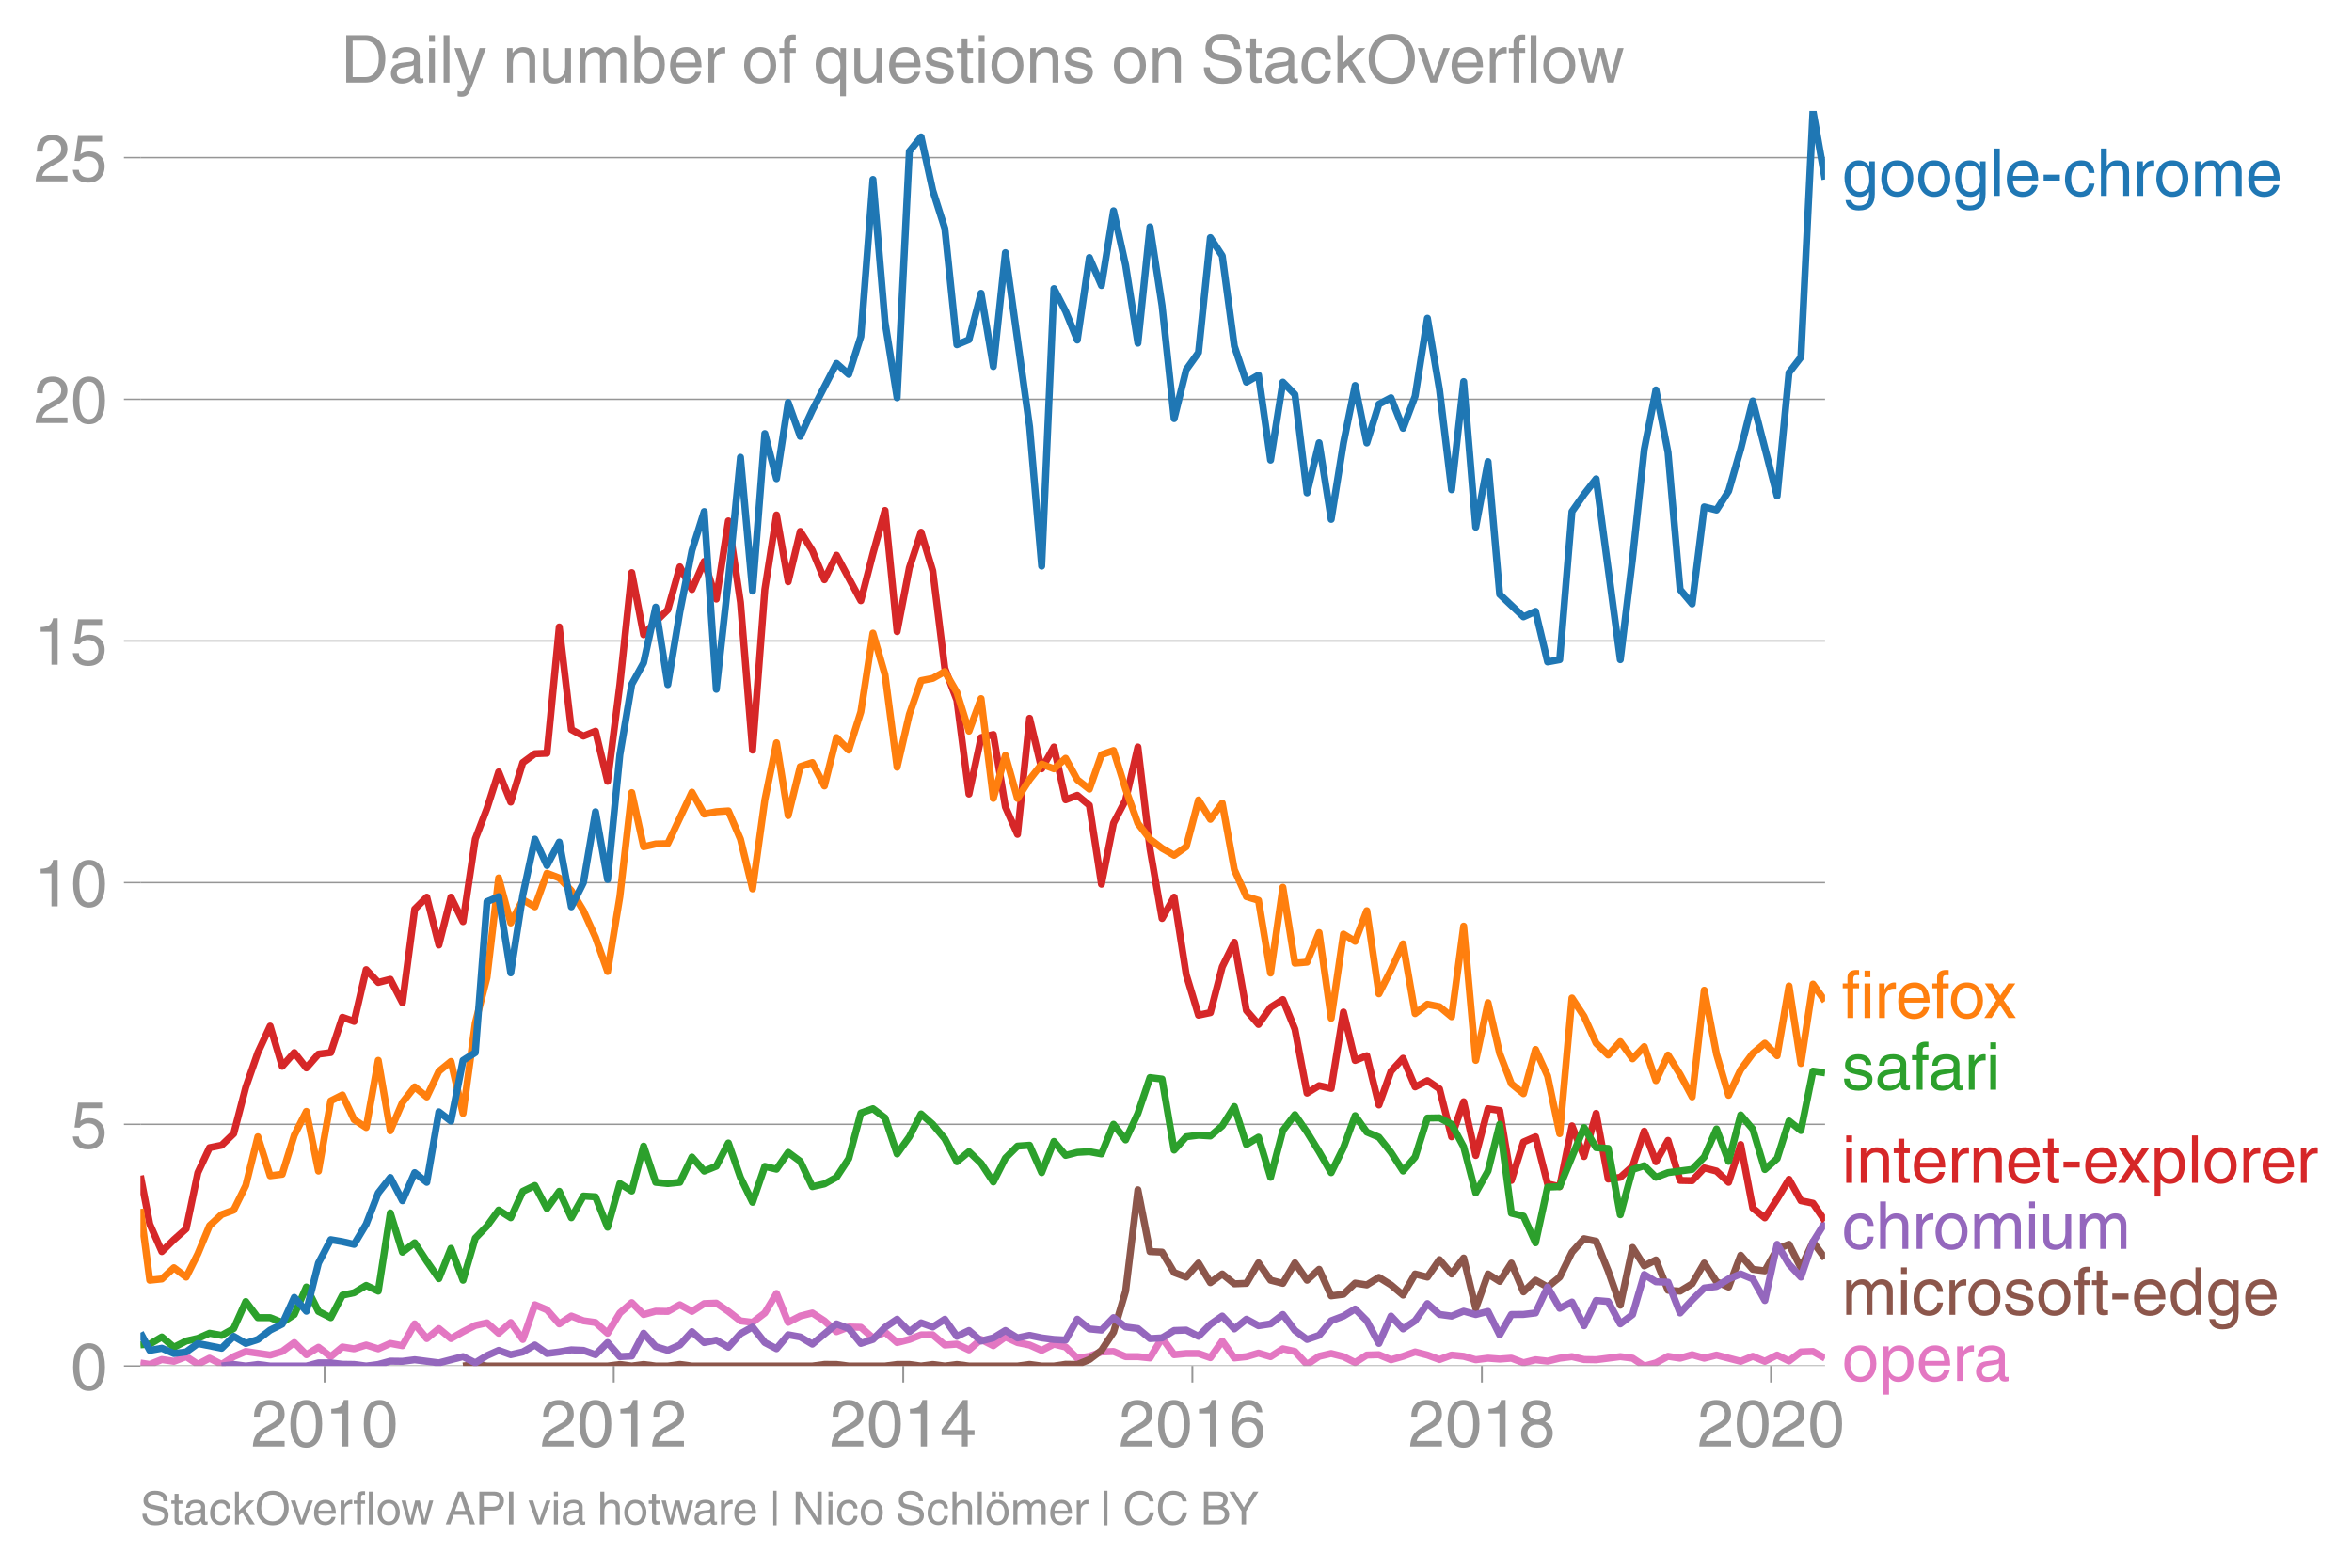 <svg height="443.234" viewBox="0 0 498.595 332.425" width="664.794" xmlns="http://www.w3.org/2000/svg" xmlns:xlink="http://www.w3.org/1999/xlink"><defs><style>*{stroke-linecap:butt;stroke-linejoin:round}</style></defs><g id="figure_1"><path d="M0 332.425h498.595V0H0z" fill="none" id="patch_1"/><g id="axes_1"><path d="M29.77 289.628h357.12V23.516H29.77z" fill="none" id="patch_2"/><path clip-path="url(#p94bed16855)" d="M29.77 288.988l1.975.31 2.56-1.036 2.56.374 2.603-.991 2.477 1.617 2.475-1.287 2.562 1.312 2.561-1.642 2.56-1.091 5.164.76 2.561-.76 2.562-1.885 2.56 2.568 2.56-1.576 2.603 1.984 2.477-2.043 2.475.39 2.562-.805 2.561.805 2.56-1.146 2.562.485 2.602-4.629 2.561 3.119 2.563-2.127 2.559 2.127 2.56-1.466 2.603-1.322 2.477-.555 2.475 2.208 2.562-2.281 2.561 3.603 2.56-7.36 2.562 1.08 2.602 2.974 2.561-1.664 2.563 1.003 2.559.364 2.56 2.28 2.603-4.297 2.519-2.188 2.517 2.519 2.562-.705 2.561.044 2.56-1.41 2.562 1.41 2.602-1.653 2.561-.1 2.563 1.753 2.559 2.005 2.56.309 2.603-1.984 2.477-4.132 2.475 6.116 2.562-1.334 2.561-.65 2.561 1.675 2.56 2.292 2.603-.991 2.561.066 2.563 2.248 2.559-1.224 2.56 2.215 2.603-.66 2.477-.969 2.475-.024 2.563 2.171 2.56-.187 2.561 1.212 2.56-2.204 2.604 1.323 2.56-1.852 2.563 1.19 2.559.518 2.56 1.135 2.603-1.322 2.477.602 2.475 2.373 2.563-.396 2.56-.926 2.561-.1 2.56 1.092h2.604l2.56.275 2.563-4.242 2.559 3.559 2.56-.253h2.603l2.52.877 2.516-3.522 2.563 3.581 2.56-.275 2.561-.75 2.56.75 2.604-1.653 2.56.562 2.563 2.744 2.559-1.72 2.56-.594 2.603.66 2.477 1.252 2.475-1.582 2.563-.077 2.56 1.069 2.561-.727 2.561-.926 2.603.661 2.56.948 2.563-.948 2.559.265 2.56.727 2.603-.33 2.477.188 2.475-.189 2.563.97 2.56-.64 2.561.298 2.561-.628 2.603-.33 2.56.617 2.563.044 5.12-.661 2.603.33 2.476 1.653 2.475-.66 2.563-1.39 2.56.397 2.561-.738 2.561.738 2.603-.66 5.123 1.321 2.56-1.057 2.56 1.057 2.603-1.322 2.518 1.254 2.517-1.915 2.563-.1 2.56 1.422h0" fill="none" stroke="#e377c2" stroke-linecap="square" stroke-width="1.5" id="line2d_1"/><g id="matplotlib.axis_1"><g id="xtick_1"><g id="line2d_2"><defs><path d="M0 0v3.5" id="md86baf5188" stroke="#969696" stroke-width=".4"/></defs><use x="68.812" xlink:href="#md86baf5188" y="289.628" fill="#969696" stroke="#969696" stroke-width=".4"/></g><g id="text_1"><defs><path d="M4.39 45.125q0 12.39 6.391 18.781 6.406 6.407 17.938 6.407 9.656 0 15.812-5.86 6.157-5.86 6.157-15.14 0-7.22-3.547-12.188-3.532-4.953-10.422-8.703l-12.11-6.64Q13.922 15.921 12.5 8.296h38.188V0H2.593q.39 9.906 4.297 16.5 3.906 6.594 12.203 11.375l12.593 7.328q5.032 2.89 7.329 5.984 2.297 3.094 2.297 8.516 0 5.375-3.766 9.031-3.75 3.672-10.156 3.672-7.078 0-10.594-4.672-3.516-4.656-3.61-12.609z" id="HelveticaWorld-Regular-50"/><path d="M42.484 34.188q0 14.109-3.734 21.156-3.734 7.062-10.969 7.062-7.078 0-10.89-7.062-3.797-7.047-3.797-21.157 0-13.671 3.75-20.937Q20.609 6 27.78 6q7.235 0 10.969 7 3.734 7.016 3.734 21.188zm9.422 0q0-17.297-6.25-26.704-6.25-9.39-17.875-9.39-12.062 0-18.062 9.734-6 9.75-6 26.36 0 17.03 6.14 26.578 6.157 9.547 17.922 9.547 11.625 0 17.875-9.5t6.25-26.626z" id="HelveticaWorld-Regular-48"/><path d="M35.89 0h-9.374v49.906H10.109v6.985q8.594.28 12.782 2.75Q27.094 62.109 29 70.313h6.89z" id="HelveticaWorld-Regular-49"/></defs><g transform="matrix(.14 0 0 -.14 53.241 306.678)" fill="#969696"><use xlink:href="#HelveticaWorld-Regular-50"/><use x="55.615" xlink:href="#HelveticaWorld-Regular-48"/><use x="111.23" xlink:href="#HelveticaWorld-Regular-49"/><use x="166.846" xlink:href="#HelveticaWorld-Regular-48"/></g></g></g><g id="xtick_2"><use x="130.102" xlink:href="#md86baf5188" y="289.628" fill="#969696" stroke="#969696" stroke-width=".4" id="line2d_3"/><g transform="matrix(.14 0 0 -.14 114.531 306.678)" fill="#969696" id="text_2"><use xlink:href="#HelveticaWorld-Regular-50"/><use x="55.615" xlink:href="#HelveticaWorld-Regular-48"/><use x="111.23" xlink:href="#HelveticaWorld-Regular-49"/><use x="166.846" xlink:href="#HelveticaWorld-Regular-50"/></g></g><g id="xtick_3"><use x="191.476" xlink:href="#md86baf5188" y="289.628" fill="#969696" stroke="#969696" stroke-width=".4" id="line2d_4"/><g id="text_3"><defs><path d="M10.594 24.703h22.61v31.89h-.188zM42 17.093V0h-8.797v17.094H2.484v8.593L34.72 70.314H42v-45.61h10.297v-7.61z" id="HelveticaWorld-Regular-52"/></defs><g transform="matrix(.14 0 0 -.14 175.905 306.678)" fill="#969696"><use xlink:href="#HelveticaWorld-Regular-50"/><use x="55.615" xlink:href="#HelveticaWorld-Regular-48"/><use x="111.23" xlink:href="#HelveticaWorld-Regular-49"/><use x="166.846" xlink:href="#HelveticaWorld-Regular-52"/></g></g></g><g id="xtick_4"><use x="252.766" xlink:href="#md86baf5188" y="289.628" fill="#969696" stroke="#969696" stroke-width=".4" id="line2d_5"/><g id="text_4"><defs><path d="M14.11 21.578q0-6.875 4.093-11.234Q22.313 6 28.906 6q6.297 0 10.032 4.438 3.734 4.453 3.734 11.687 0 6.297-3.688 10.547-3.687 4.25-10.468 4.25-6.594 0-10.5-4.156-3.907-4.157-3.907-11.188zM41.702 51.61q-.984 5.375-3.984 8.078-3 2.72-8.125 2.72-8.11 0-12.36-7.923-4.25-7.906-4.343-18.109l.203-.188q5.61 8.641 16.687 8.641 8.844 0 15.438-5.86 6.593-5.859 6.593-16.452 0-10.5-6.25-17.47-6.25-6.952-16.843-6.952-12.219 0-18.563 8.687-6.344 8.703-6.344 25.938 0 16.593 6.485 27.093 6.5 10.5 19.484 10.5 8.407 0 14.219-5.015 5.813-5 6.297-13.688z" id="HelveticaWorld-Regular-54"/></defs><g transform="matrix(.14 0 0 -.14 237.195 306.678)" fill="#969696"><use xlink:href="#HelveticaWorld-Regular-50"/><use x="55.615" xlink:href="#HelveticaWorld-Regular-48"/><use x="111.23" xlink:href="#HelveticaWorld-Regular-49"/><use x="166.846" xlink:href="#HelveticaWorld-Regular-54"/></g></g></g><g id="xtick_5"><use x="314.14" xlink:href="#md86baf5188" y="289.628" fill="#969696" stroke="#969696" stroke-width=".4" id="line2d_6"/><g id="text_5"><defs><path d="M27.594 40.578q5.422 0 8.953 3.094 3.547 3.11 3.547 8.234 0 4.594-3.407 7.547-3.39 2.953-9.687 2.953-5.61 0-8.672-3.11-3.047-3.093-3.047-7.874 0-5.125 3.813-7.984 3.812-2.86 8.5-2.86zm.093-7.562q-6.78 0-10.64-3.766-3.86-3.766-3.86-9.234 0-6.297 3.907-10.157Q21 6 28.219 6q6.406 0 10.234 3.86 3.828 3.859 3.828 10.265 0 5.469-3.828 9.172-3.828 3.719-10.766 3.719zM49.22 52.203q0-10.594-9.032-14.797 6.204-2.781 8.86-7.36 2.656-4.562 2.656-9.733 0-10.016-6.453-16.125-6.438-6.094-17.375-6.094-9.563 0-16.813 5.25-7.25 5.25-7.25 17.062 0 11.922 11.907 16.907-9.516 3.796-9.516 13.671 0 8.297 5.64 13.813 5.641 5.516 15.641 5.516 10.016 0 15.875-5.204 5.86-5.203 5.86-12.906z" id="HelveticaWorld-Regular-56"/></defs><g transform="matrix(.14 0 0 -.14 298.57 306.678)" fill="#969696"><use xlink:href="#HelveticaWorld-Regular-50"/><use x="55.615" xlink:href="#HelveticaWorld-Regular-48"/><use x="111.23" xlink:href="#HelveticaWorld-Regular-49"/><use x="166.846" xlink:href="#HelveticaWorld-Regular-56"/></g></g></g><g id="xtick_6"><use x="375.43" xlink:href="#md86baf5188" y="289.628" fill="#969696" stroke="#969696" stroke-width=".4" id="line2d_7"/><g transform="matrix(.14 0 0 -.14 359.86 306.678)" fill="#969696" id="text_6"><use xlink:href="#HelveticaWorld-Regular-50"/><use x="55.615" xlink:href="#HelveticaWorld-Regular-48"/><use x="111.23" xlink:href="#HelveticaWorld-Regular-50"/><use x="166.846" xlink:href="#HelveticaWorld-Regular-48"/></g></g></g><g id="matplotlib.axis_2"><g id="ytick_1"><path clip-path="url(#p94bed16855)" d="M29.77 289.628h357.12" fill="none" stroke="#969696" stroke-linecap="square" stroke-width=".3" id="line2d_8"/><g id="line2d_9"><defs><path d="M0 0h-3.5" id="m577c22a4e6" stroke="#969696" stroke-width=".3"/></defs><use x="29.771" xlink:href="#m577c22a4e6" y="289.628" fill="#969696" stroke="#969696" stroke-width=".3"/></g><use xlink:href="#HelveticaWorld-Regular-48" transform="matrix(.14 0 0 -.14 14.985 294.653)" fill="#969696" id="text_7"/></g><g id="ytick_2"><path clip-path="url(#p94bed16855)" d="M29.77 238.387h357.12" fill="none" stroke="#969696" stroke-linecap="square" stroke-width=".3" id="line2d_10"/><use x="29.771" xlink:href="#m577c22a4e6" y="238.387" fill="#969696" stroke="#969696" stroke-width=".3" id="line2d_11"/><g id="text_8"><defs><path d="M14.703 40.922q5.813 4.39 13.625 4.39 9.469 0 16.281-6.296 6.813-6.297 6.813-16.22 0-10.78-6.578-17.796-6.563-7-18.422-7-10.313 0-16.266 5.047Q4.203 8.109 3.22 17.39h9.094q.671-5.672 4.437-8.672 3.766-3 10.453-3 6.485 0 10.64 4.484Q42 14.703 42 21.688q0 7.125-4.36 11.421-4.343 4.297-11.218 4.297-7.813 0-13.047-6.687l-7.563.39 5.266 37.594h36.438v-8.5H17.672z" id="HelveticaWorld-Regular-53"/></defs><use xlink:href="#HelveticaWorld-Regular-53" transform="matrix(.14 0 0 -.14 14.985 243.412)" fill="#969696"/></g></g><g id="ytick_3"><path clip-path="url(#p94bed16855)" d="M29.77 187.146h357.12" fill="none" stroke="#969696" stroke-linecap="square" stroke-width=".3" id="line2d_12"/><use x="29.771" xlink:href="#m577c22a4e6" y="187.146" fill="#969696" stroke="#969696" stroke-width=".3" id="line2d_13"/><g transform="matrix(.14 0 0 -.14 7.2 192.17)" fill="#969696" id="text_9"><use xlink:href="#HelveticaWorld-Regular-49"/><use x="55.615" xlink:href="#HelveticaWorld-Regular-48"/></g></g><g id="ytick_4"><path clip-path="url(#p94bed16855)" d="M29.77 135.905h357.12" fill="none" stroke="#969696" stroke-linecap="square" stroke-width=".3" id="line2d_14"/><use x="29.771" xlink:href="#m577c22a4e6" y="135.905" fill="#969696" stroke="#969696" stroke-width=".3" id="line2d_15"/><g transform="matrix(.14 0 0 -.14 7.2 140.93)" fill="#969696" id="text_10"><use xlink:href="#HelveticaWorld-Regular-49"/><use x="55.615" xlink:href="#HelveticaWorld-Regular-53"/></g></g><g id="ytick_5"><path clip-path="url(#p94bed16855)" d="M29.77 84.664h357.12" fill="none" stroke="#969696" stroke-linecap="square" stroke-width=".3" id="line2d_16"/><use x="29.771" xlink:href="#m577c22a4e6" y="84.664" fill="#969696" stroke="#969696" stroke-width=".3" id="line2d_17"/><g transform="matrix(.14 0 0 -.14 7.2 89.689)" fill="#969696" id="text_11"><use xlink:href="#HelveticaWorld-Regular-50"/><use x="55.615" xlink:href="#HelveticaWorld-Regular-48"/></g></g><g id="ytick_6"><path clip-path="url(#p94bed16855)" d="M29.77 33.423h357.12" fill="none" stroke="#969696" stroke-linecap="square" stroke-width=".3" id="line2d_18"/><use x="29.771" xlink:href="#m577c22a4e6" y="33.423" fill="#969696" stroke="#969696" stroke-width=".3" id="line2d_19"/><g transform="matrix(.14 0 0 -.14 7.2 38.448)" fill="#969696" id="text_12"><use xlink:href="#HelveticaWorld-Regular-50"/><use x="55.615" xlink:href="#HelveticaWorld-Regular-53"/></g></g></g><path clip-path="url(#p94bed16855)" d="M98.155 289.628l2.603-.33 2.477.33H128.8l2.603-.33 2.519.33 2.517-.33 2.562.33h2.561l2.56-.341 2.562.341H172.207l2.561-.341 2.56.01 2.603.331H187.614l2.56-.33h2.603l2.477.33 2.475-.33 2.563.33 2.56-.33 2.561.33H215.7l2.559-.341 2.56.341h2.603l2.477-.366 2.475.036 2.563-1.036 2.56-1.94 2.561-3.868 2.56-8.694 2.604-21.488 2.56 13.102 2.563.121 2.559 4.32 2.56.97 2.603-2.976 2.52 4.15 2.516-1.835 2.563 2.082 2.56-.099 2.561-4.342 2.56 3.68 2.604.662 2.56-4.342 2.563 3.68 2.559-2.313 2.56 5.62 2.603-.33 2.477-2.362 2.475.378 2.563-1.598 2.56 1.598 2.561 2.16 2.561-4.474 2.603.66 2.56-3.702 2.563 3.042 2.559-3.383 2.56 10.656 2.603-7.273 2.477 1.57 2.475-3.885 2.563 6.105 2.56-2.468 2.561 1.443 2.561-2.104 2.603-5.29 2.56-2.854 2.563.54 2.559 6.292 2.56 7.262 2.604-12.231 2.476 3.896 2.475-1.252 2.563 6.425 2.56.187 2.561-1.554 2.561-4.397 2.603 3.968 2.56 1.112 2.563-6.732 2.56 2.975 2.56.33 2.603-4.628 2.518-1.003 2.517 4.97 2.563-5.477 2.56 3.494" fill="none" stroke="#8c564b" stroke-linecap="square" stroke-width="1.5" id="line2d_20"/><path clip-path="url(#p94bed16855)" d="M46.982 289.628l2.561-.33 2.56.33 2.561-.33 2.603.33h7.682l2.561-.66h2.603l2.477.294 2.475.036 2.562.33 2.561-.33 2.56-.695 2.562.033 2.602-.33 5.124.661 5.12-1.322 2.602 1.322 2.477-1.535 2.475-1.11 2.562.915 2.561-.584 2.56-1.466 2.562 1.797 2.602-.331 2.561-.44 2.563.11 2.559.914 2.56-2.568 2.603 2.976 2.519-.137 2.517-4.822 2.562 2.843 2.561.793 2.56-1.135 2.562-2.832 2.602 2.314 2.561-.506 2.563 1.498 2.559-2.865 2.56-1.432 2.603 3.305 2.477 1.3 2.475-2.953 2.562.463 2.561 1.521 5.122-4.298 2.602.992 2.561 3.152 2.563-.838 2.559-2.578 2.56-1.72 2.603 2.645 2.477-1.877 2.475.886 2.563-1.642 2.56 3.625 2.561-1.234 2.56 2.226 2.604-.661 2.56-1.565 2.563 1.565 2.559-.54 2.56.54 2.603.33 2.477.13 2.475-4.427 2.563 2.06 2.56.254 2.561-2.645 2.56 1.984 2.604.33 2.56 2.127 2.563-.143 2.559-1.565 2.56-.088 2.603 1.322 2.52-2.553 2.516-1.745 2.563 2.722 2.56-2.06 2.561 1.377 2.56-.386 2.604-1.983 2.56 3.394 2.563 1.895 2.559-.87 2.56-3.097 2.603-.992 2.477-1.499 2.475 2.491 2.563 4.805 2.56-5.797 2.561 2.722 2.561-1.73 2.603-3.636 2.56 2.292 2.563.352 2.559-1.035 2.56.705 2.603-.661 2.477 4.982 2.475-4.321 2.563-.022 2.56-.309 2.561-5.499 2.561 4.508 2.603-1.323 2.56 5.014 2.563-5.344 2.559.22 2.56 4.738 2.604-1.983 2.476-8.49 2.475 1.548 2.563.088 2.56 6.523 2.561-2.766 2.561-2.523 2.603-.33 2.56-1.588 2.563-1.057 2.56 1.057 2.56 4.563 2.603-11.902 2.518 4.23 2.517 2.713 2.563-7.46 2.56-4.11h0" fill="none" stroke="#9467bd" stroke-linecap="square" stroke-width="1.5" id="line2d_21"/><g id="text_13"><defs><path d="M12.984 26.313q0-9.61 3.813-14.907Q20.609 6.11 27.094 6.11q6.312 0 10.312 4.579 4 4.593 4 13 0 11.03-3.5 16.625-3.484 5.593-10.61 5.593-7.171 0-10.75-4.765-3.562-4.766-3.562-14.828zM49.812 2.983q0-12.609-6.062-18.797-6.047-6.203-18.266-6.203-8.78 0-13.984 4.047Q6.297-13.922 5.516-6.39h8.796q.672-3.812 3.532-6.062 2.86-2.25 8.281-2.25 7.375 0 11.125 3.969 3.766 3.953 3.766 12.828v3.719h-.188q-4.937-7.329-13.922-7.329-11.187 0-17.093 8.25-5.907 8.25-5.907 20.953 0 11.625 5.953 18.875 5.97 7.25 15.829 7.25 9.906 0 15.625-8.89h.187v7.375h8.313z" id="HelveticaWorld-Regular-103"/><path d="M12.703 26.219q0-8.735 3.953-14.375 3.953-5.64 11.219-5.64 7.531 0 11.438 5.905 3.906 5.907 3.906 14.11 0 8.297-3.907 14.078-3.906 5.797-11.437 5.797-6.969 0-11.078-5.453-4.094-5.438-4.094-14.422zm-8.984 0q0 11.672 6.484 19.625 6.5 7.968 17.672 7.968 11.438 0 17.875-8.062 6.453-8.047 6.453-19.531 0-11.516-6.406-19.625-6.39-8.11-17.922-8.11-11.078 0-17.625 7.86-6.531 7.86-6.531 19.875z" id="HelveticaWorld-Regular-111"/><path d="M15.375 0H6.594v71.781h8.781z" id="HelveticaWorld-Regular-108"/><path d="M42.484 30.328q-.687 8.485-4.5 12.031-3.797 3.547-10.109 3.547-6.39 0-10.328-4.5-3.922-4.484-4.172-11.078zm8.391-13.922q-1.453-8.11-7.953-13.422-5.719-4.5-15.047-4.593-10.984.093-17.438 7.203Q4 12.704 4 24.704q0 13.78 6.64 21.437 6.641 7.672 18.47 7.672 10.593 0 16.546-7.922 5.953-7.907 5.953-22.594H13.375q0-8.203 3.813-12.703Q21 6.109 28.608 6.109q5.375 0 9.235 3.235 3.86 3.25 4.25 7.062z" id="HelveticaWorld-Regular-101"/><path d="M28.906 23.188H4.391v8.984h24.515z" id="HelveticaWorld-Regular-45"/><path d="M39.594 34.719q-1.89 11.187-12.39 11.187-6.5 0-10.454-5.203-3.953-5.203-3.953-14.484 0-10.11 3.656-15.11 3.672-5 10.64-5 4.688 0 8.11 3.438 3.422 3.437 4.39 8.953h8.5q-1.312-9.703-6.859-14.86-5.547-5.156-14.328-5.156-10.297 0-16.89 7.047-6.594 7.063-6.594 19.172 0 13.281 6.594 21.188 6.593 7.922 18.5 7.922 8.687 0 13.843-5.204 5.157-5.203 5.735-13.89z" id="HelveticaWorld-Regular-99"/><path d="M49.219 0h-8.844v34.188q0 6.296-2.438 9-2.437 2.718-7.953 2.718-6.797 0-10.703-4.406-3.906-4.39-3.906-12.984V0H6.594v71.781h8.781V45.312h.203q6 8.5 15.328 8.5 8.594 0 13.453-4.5 4.86-4.484 4.86-13.718z" id="HelveticaWorld-Regular-104"/><path d="M15.375 0H6.594v52.297h8.297v-8.688h.203q5.703 10.203 14.687 10.203 1.422 0 2.297-.296V44.39h-3.266q-5.906 0-9.671-4.016-3.766-4-3.766-9.953z" id="HelveticaWorld-Regular-114"/><path d="M6.594 52.297h8.297v-7.375h.203q5.906 8.89 15.812 8.89 9.813 0 13.922-8.5 3.75 4.594 7.266 6.547 3.515 1.953 8.703 1.953 6.781 0 11.484-4.453Q77 44.922 77 36.187V0h-8.781v33.797q0 6.094-2.297 9.094-2.297 3.015-7.422 3.015-5.172 0-8.75-4.203-3.563-4.203-3.563-9.812V0h-8.78v36.188q0 4.53-2.11 7.124-2.094 2.594-6.094 2.594-6.297 0-10.062-4.687-3.766-4.688-3.766-12.703V0H6.594z" id="HelveticaWorld-Regular-109"/></defs><g transform="matrix(.14 0 0 -.14 390.462 41.535)" fill="#1f77b4"><use xlink:href="#HelveticaWorld-Regular-103"/><use x="55.908" xlink:href="#HelveticaWorld-Regular-111"/><use x="111.816" xlink:href="#HelveticaWorld-Regular-111"/><use x="167.725" xlink:href="#HelveticaWorld-Regular-103"/><use x="223.633" xlink:href="#HelveticaWorld-Regular-108"/><use x="245.654" xlink:href="#HelveticaWorld-Regular-101"/><use x="301.074" xlink:href="#HelveticaWorld-Regular-45"/><use x="334.375" xlink:href="#HelveticaWorld-Regular-99"/><use x="385.645" xlink:href="#HelveticaWorld-Regular-104"/><use x="440.82" xlink:href="#HelveticaWorld-Regular-114"/><use x="472.389" xlink:href="#HelveticaWorld-Regular-111"/><use x="528.297" xlink:href="#HelveticaWorld-Regular-109"/><use x="611.305" xlink:href="#HelveticaWorld-Regular-101"/></g></g><g id="text_14"><defs><path d="M17.188 45.016V0H8.405v45.016H1.22v7.28h7.187v8.985q0 5.907 3.578 8.703 3.594 2.813 10.032 2.813 2.203 0 3.968-.188v-7.906q-1.562.188-3.578.188-2.922 0-4.078-1.438-1.14-1.437-1.14-4.656v-6.5h8.796v-7.281z" id="HelveticaWorld-Regular-102"/><path d="M6.594 61.813v9.968h8.781v-9.969zM15.375 0H6.594v52.297h8.781z" id="HelveticaWorld-Regular-105"/><path d="M49.031 0H37.703l-12.89 19.672L12.203 0H1.125l18.266 26.906L2 52.296h11.188l12.109-18.405L37.5 52.297h10.688l-17.579-25.39z" id="HelveticaWorld-Regular-120"/></defs><g transform="matrix(.14 0 0 -.14 390.462 215.846)" fill="#ff7f0e"><use xlink:href="#HelveticaWorld-Regular-102"/><use x="27.686" xlink:href="#HelveticaWorld-Regular-105"/><use x="49.707" xlink:href="#HelveticaWorld-Regular-114"/><use x="81.275" xlink:href="#HelveticaWorld-Regular-101"/><use x="135.695" xlink:href="#HelveticaWorld-Regular-102"/><use x="161.381" xlink:href="#HelveticaWorld-Regular-111"/><use x="214.414" xlink:href="#HelveticaWorld-Regular-120"/></g></g><g id="text_15"><defs><path d="M36.078 37.406q-.187 4.688-3.344 6.735-3.14 2.047-9.047 2.047-4.296 0-7.359-1.907-3.047-1.89-3.047-5.468 0-2.829 1.797-4.172 1.813-1.344 7.828-2.86l8.688-2.187q7.906-2 11.297-5.11 3.406-3.093 3.406-8.656 0-7.719-5.64-12.531-5.641-4.813-15.063-4.813-11 0-16.64 4.563-5.626 4.578-5.735 13.75h8.5q.203-5.422 3.594-8.063 3.39-2.625 10.171-2.625 5.516 0 8.766 2.188 3.25 2.203 3.25 6.11 0 2.78-2.11 4.437-2.093 1.672-8.296 3.078l-10.203 2.5q-6.203 1.562-9.157 4.656-2.953 3.094-2.953 8.031 0 7.72 5.516 12.203 5.531 4.5 14.406 4.5 9.485 0 14.531-4.624 5.047-4.61 5.344-11.782z" id="HelveticaWorld-Regular-115"/><path d="M38.375 26.703q-.969-1.015-3.828-1.656-2.86-.625-10.672-1.656-5.766-.688-8.469-2.844-2.703-2.14-2.703-5.656 0-4.297 2.281-6.688 2.297-2.39 7.329-2.39 6.296 0 11.171 3.578 4.891 3.593 4.891 8.718zM6.203 36.375q.297 8.844 5.734 13.14 5.454 4.297 15.844 4.297 8.297 0 13.907-3.765 5.624-3.75 5.624-10.844V9.078Q47.313 6 50.094 6q1.125 0 2.89.39V0Q50.594-.984 48-.984q-4.5 0-6.703 1.921-2.188 1.938-2.281 6.047-7.516-8.5-18.891-8.5-7.422 0-11.922 4.204Q3.72 6.89 3.72 13.624q0 6.89 3.906 11.125Q11.531 29 19 29.89l15.516 1.891q4.203.64 4.203 6.203 0 4.11-3.047 6.297-3.047 2.203-9.25 2.203-5.516 0-8.485-2.437-2.953-2.438-3.53-7.672z" id="HelveticaWorld-Regular-97"/></defs><g transform="matrix(.14 0 0 -.14 390.462 231.053)" fill="#2ca02c"><use xlink:href="#HelveticaWorld-Regular-115"/><use x="50" xlink:href="#HelveticaWorld-Regular-97"/><use x="104.932" xlink:href="#HelveticaWorld-Regular-102"/><use x="130.617" xlink:href="#HelveticaWorld-Regular-97"/><use x="185.549" xlink:href="#HelveticaWorld-Regular-114"/><use x="218.117" xlink:href="#HelveticaWorld-Regular-105"/></g></g><g id="text_16"><defs><path d="M49.219 0h-8.844v32.172q0 7.422-2.594 10.578-2.578 3.156-8.578 3.156-5.906 0-9.875-4.5-3.953-4.484-3.953-12.89V0H6.594v52.297h8.297v-7.375h.203q6.203 8.89 15.812 8.89 8.89 0 13.594-4.718 4.719-4.703 4.719-13.5z" id="HelveticaWorld-Regular-110"/><path d="M17.188 45.016V10.984q0-2 1.093-3.046 1.11-1.047 3.938-1.047h3.375V0Q20.797-.688 19-.688q-5.516 0-8.063 2.641-2.53 2.64-2.53 8.547v34.516H1.311v7.28h7.094v14.595h8.781V52.297h8.407v-7.281z" id="HelveticaWorld-Regular-116"/><path d="M14.984 23.688q0-8.407 4.094-13 4.11-4.579 10.219-4.579 6.687 0 10.39 5.438 3.72 5.453 3.72 14.765 0 10.22-3.563 14.907-3.563 4.687-10.735 4.687-6.984 0-10.562-5.5-3.563-5.5-3.563-16.718zm-8.39 28.609h8.297v-7.375h.203q5.61 8.89 15.625 8.89 10.11 0 15.937-7.359 5.828-7.344 5.828-18.766 0-12.796-5.953-21Q40.578-1.515 29.5-1.515q-9.094 0-13.922 7.032h-.203v-26.22H6.594z" id="HelveticaWorld-Regular-112"/></defs><g transform="matrix(.14 0 0 -.14 390.462 250.798)" fill="#d62728"><use xlink:href="#HelveticaWorld-Regular-105"/><use x="22.021" xlink:href="#HelveticaWorld-Regular-110"/><use x="77.197" xlink:href="#HelveticaWorld-Regular-116"/><use x="104.883" xlink:href="#HelveticaWorld-Regular-101"/><use x="160.303" xlink:href="#HelveticaWorld-Regular-114"/><use x="192.871" xlink:href="#HelveticaWorld-Regular-110"/><use x="248.047" xlink:href="#HelveticaWorld-Regular-101"/><use x="303.467" xlink:href="#HelveticaWorld-Regular-116"/><use x="331.152" xlink:href="#HelveticaWorld-Regular-45"/><use x="364.453" xlink:href="#HelveticaWorld-Regular-101"/><use x="416.998" xlink:href="#HelveticaWorld-Regular-120"/><use x="466.998" xlink:href="#HelveticaWorld-Regular-112"/><use x="523.492" xlink:href="#HelveticaWorld-Regular-108"/><use x="545.514" xlink:href="#HelveticaWorld-Regular-111"/><use x="601.422" xlink:href="#HelveticaWorld-Regular-114"/><use x="632.99" xlink:href="#HelveticaWorld-Regular-101"/><use x="688.41" xlink:href="#HelveticaWorld-Regular-114"/></g></g><g id="text_17"><defs><path d="M6.11 52.297h8.78V17.578q0-5.765 2.61-8.625Q20.125 6.11 25 6.11q6.781 0 10.594 4.797 3.812 4.813 3.812 12.578v28.813h8.782V0H39.89v7.625l-.188.188q-4.984-9.329-16.61-9.329-7.515 0-12.25 4.094Q6.11 6.688 6.11 14.703z" id="HelveticaWorld-Regular-117"/></defs><g transform="matrix(.14 0 0 -.14 390.462 264.798)" fill="#9467bd"><use xlink:href="#HelveticaWorld-Regular-99"/><use x="51.27" xlink:href="#HelveticaWorld-Regular-104"/><use x="106.445" xlink:href="#HelveticaWorld-Regular-114"/><use x="138.014" xlink:href="#HelveticaWorld-Regular-111"/><use x="193.922" xlink:href="#HelveticaWorld-Regular-109"/><use x="276.93" xlink:href="#HelveticaWorld-Regular-105"/><use x="298.951" xlink:href="#HelveticaWorld-Regular-117"/><use x="353.736" xlink:href="#HelveticaWorld-Regular-109"/></g></g><g id="text_18"><defs><path d="M13.094 26.313q0-9.704 3.844-14.954 3.859-5.25 10.265-5.25 6.094 0 10.188 4.485 4.109 4.5 4.109 13.094 0 11.03-3.5 16.625-3.484 5.593-10.61 5.593-6.78 0-10.546-4.453-3.75-4.437-3.75-15.14zM50.39 0h-8.297v7.172h-.203q-4.97-8.688-15.078-8.688-10.891 0-16.86 8.297Q4 15.094 4 27.688q0 11.625 5.906 18.875 5.922 7.25 15.875 7.25 9.813 0 15.625-8.891l.203.594V71.78h8.782z" id="HelveticaWorld-Regular-100"/></defs><g transform="matrix(.14 0 0 -.14 390.462 278.777)" fill="#8c564b"><use xlink:href="#HelveticaWorld-Regular-109"/><use x="83.008" xlink:href="#HelveticaWorld-Regular-105"/><use x="105.029" xlink:href="#HelveticaWorld-Regular-99"/><use x="156.299" xlink:href="#HelveticaWorld-Regular-114"/><use x="187.867" xlink:href="#HelveticaWorld-Regular-111"/><use x="243.775" xlink:href="#HelveticaWorld-Regular-115"/><use x="293.775" xlink:href="#HelveticaWorld-Regular-111"/><use x="349.684" xlink:href="#HelveticaWorld-Regular-102"/><use x="377.369" xlink:href="#HelveticaWorld-Regular-116"/><use x="405.055" xlink:href="#HelveticaWorld-Regular-45"/><use x="438.355" xlink:href="#HelveticaWorld-Regular-101"/><use x="493.775" xlink:href="#HelveticaWorld-Regular-100"/><use x="550.758" xlink:href="#HelveticaWorld-Regular-103"/><use x="606.666" xlink:href="#HelveticaWorld-Regular-101"/></g></g><g transform="matrix(.14 0 0 -.14 390.462 292.798)" fill="#e377c2" id="text_19"><use xlink:href="#HelveticaWorld-Regular-111"/><use x="55.908" xlink:href="#HelveticaWorld-Regular-112"/><use x="112.402" xlink:href="#HelveticaWorld-Regular-101"/><use x="167.822" xlink:href="#HelveticaWorld-Regular-114"/><use x="199.391" xlink:href="#HelveticaWorld-Regular-97"/></g><g id="text_20"><defs><path d="M50.39 50.781q-.296 6.844-5.109 10.719-4.797 3.875-12.656 3.875-7.922 0-12.172-3.25-4.234-3.234-4.234-9.344 0-3.265 1.843-5.61 1.86-2.343 6.641-3.468l20.516-4.687q8.297-1.813 12.297-6.875 4.015-5.047 4.015-12.313 0-10.64-7.812-16.187-7.813-5.547-20.313-5.547-9.531 0-15.031 2.437-5.484 2.453-9.734 7.766-4.25 5.328-4.25 14.89h9.093q0-8 5.313-12.406 5.328-4.39 14.5-4.39 8.89 0 13.844 3.156 4.953 3.156 4.953 8.953 0 5.281-2.953 7.89Q46.188 29 37.594 31l-15.469 3.625q-7.719 1.75-11.531 6.125Q6.78 45.125 6.78 51.516q0 9.672 6.516 15.922 6.531 6.25 18.203 6.25 13.172 0 20.328-5.5 7.156-5.485 7.688-17.407z" id="HelveticaWorld-Regular-83"/><path d="M50 0H38.719L22.406 26.422l-7.312-6.594V0h-8.5v71.781h8.5v-41.61l22.5 22.126H48.78L28.813 32.813z" id="HelveticaWorld-Regular-107"/><path d="M63.922 35.89q0 12.594-6.672 20.891-6.656 8.313-18.328 8.313-11.531 0-18.266-8.313-6.734-8.297-6.734-20.89 0-12.985 6.828-21.094 6.844-8.11 18.172-8.11 11.078 0 18.031 7.907 6.969 7.922 6.969 21.297zm9.953 0q0-16.062-9.281-26.937-9.266-10.86-25.672-10.86-16.516 0-25.766 10.86-9.25 10.875-9.25 26.938 0 16.109 9.25 26.953 9.25 10.843 25.766 10.843 16.89 0 25.922-11.046 9.031-11.032 9.031-26.75z" id="HelveticaWorld-Regular-79"/><path d="M39.406 52.297h9.625L29.11 0h-9.437L.594 52.297h10.203L24.422 9.719h.187z" id="HelveticaWorld-Regular-118"/><path d="M25.594 0h-8.985L1.516 52.297h9.468L21 11.187h.188l10.109 41.11h9.922l10.203-41.11h.187l10.594 41.11h8.703L55.812 0h-9.234L35.984 40.484h-.187z" id="HelveticaWorld-Regular-119"/><path d="M44 29.5L33.406 61.078h-.203L21.687 29.5zm-25.297-8.594L11.188 0h-9.97l27 71.781h10.985L65.187 0H54.594l-7.078 20.906z" id="HelveticaWorld-Regular-65"/><path d="M17.828 38.625H37.11q7.282 0 10.938 3.188 3.656 3.203 3.656 9.703 0 5.812-3.516 8.89-3.515 3.078-10.687 3.078H17.828zm0-38.625H8.11v71.781h32.266q9.625 0 15.484-5.594 5.86-5.593 5.86-14.578 0-9.328-5.672-15.312-5.656-5.969-15.672-5.969H17.828z" id="HelveticaWorld-Regular-80"/><path d="M17.828 0H8.11v71.781h9.72z" id="HelveticaWorld-Regular-73"/><path d="M9.422 73.688h7.281V-1.906H9.422z" id="HelveticaWorld-Regular-124"/><path d="M55.61 71.781h9.374V0h-10.78L17.577 58.016h-.187V0H8.109v71.781h11.375l35.938-57.969h.187z" id="HelveticaWorld-Regular-78"/><path d="M12.703 26.219q0-8.735 3.953-14.375 3.953-5.64 11.219-5.64 7.531 0 11.438 5.905 3.906 5.907 3.906 14.11 0 8.297-3.907 14.078-3.906 5.797-11.437 5.797-6.969 0-11.078-5.453-4.094-5.438-4.094-14.422zm-8.984 0q0 11.672 6.484 19.625 6.5 7.968 17.672 7.968 11.438 0 17.875-8.062 6.453-8.047 6.453-19.531 0-11.516-6.406-19.625-6.39-8.11-17.922-8.11-11.078 0-17.625 7.86-6.531 7.86-6.531 19.875zm36.734 35.406H31.47v10.156h8.984zm-16.219 0H15.25v10.156h8.984z" id="HelveticaWorld-Regular-246"/><path d="M58.016 50.203q-1.625 7.313-6.782 11.094-5.14 3.797-13.343 3.797-10.594 0-17.047-7.703-6.438-7.688-6.438-20.766 0-15.14 6.094-22.547 6.11-7.39 17.688-7.39 7.609 0 13.093 5.046 5.5 5.063 7.407 14.688h9.421Q66.22 12.594 57.625 5.344t-20.906-7.25q-14.703 0-23.516 10.11Q4.391 18.311 4.391 36.28q0 17.328 9.203 27.36 9.203 10.047 24.297 10.047 12.5 0 20.265-6.454 7.766-6.437 9.235-17.03z" id="HelveticaWorld-Regular-67"/><path d="M8.11 71.781h31.484q9.281 0 14.797-5.031 5.515-5.031 5.515-13.031 0-4.844-2.422-8.828-2.406-3.97-7.187-6.172 6.687-2.532 9.828-6.735 3.156-4.203 3.156-10.797 0-9.265-6.687-15.234Q49.906 0 38.922 0H8.109zm9.562-63.484h20.703q7.625 0 11.422 3.531 3.812 3.547 3.812 9.563 0 6.093-4.25 9.093Q45.125 33.5 36.812 33.5h-19.14zm0 33.11h17.625q7.719 0 11.312 2.796 3.594 2.813 3.594 8.781 0 5.125-3.406 7.813-3.39 2.687-11.39 2.687H17.671z" id="HelveticaWorld-Regular-66"/><path d="M37.313 0h-9.72v28.906L.485 71.781h11.329l20.609-34.469 20.562 34.47h11.422L37.312 28.905z" id="HelveticaWorld-Regular-89"/></defs><g transform="matrix(.097 0 0 -.097 29.77 323.214)" fill="#969696"><use xlink:href="#HelveticaWorld-Regular-83"/><use x="66.211" xlink:href="#HelveticaWorld-Regular-116"/><use x="93.896" xlink:href="#HelveticaWorld-Regular-97"/><use x="148.828" xlink:href="#HelveticaWorld-Regular-99"/><use x="200.098" xlink:href="#HelveticaWorld-Regular-107"/><use x="250.098" xlink:href="#HelveticaWorld-Regular-79"/><use x="327.881" xlink:href="#HelveticaWorld-Regular-118"/><use x="375.49" xlink:href="#HelveticaWorld-Regular-101"/><use x="430.91" xlink:href="#HelveticaWorld-Regular-114"/><use x="464.979" xlink:href="#HelveticaWorld-Regular-102"/><use x="492.664" xlink:href="#HelveticaWorld-Regular-108"/><use x="514.686" xlink:href="#HelveticaWorld-Regular-111"/><use x="569.094" xlink:href="#HelveticaWorld-Regular-119"/><use x="641.506" xlink:href="#HelveticaWorld-Regular-32"/><use x="665.92" xlink:href="#HelveticaWorld-Regular-65"/><use x="732.619" xlink:href="#HelveticaWorld-Regular-80"/><use x="797.268" xlink:href="#HelveticaWorld-Regular-73"/><use x="823.049" xlink:href="#HelveticaWorld-Regular-32"/><use x="847.463" xlink:href="#HelveticaWorld-Regular-118"/><use x="897.072" xlink:href="#HelveticaWorld-Regular-105"/><use x="919.094" xlink:href="#HelveticaWorld-Regular-97"/><use x="974.025" xlink:href="#HelveticaWorld-Regular-32"/><use x="998.439" xlink:href="#HelveticaWorld-Regular-104"/><use x="1053.615" xlink:href="#HelveticaWorld-Regular-111"/><use x="1109.523" xlink:href="#HelveticaWorld-Regular-116"/><use x="1137.209" xlink:href="#HelveticaWorld-Regular-119"/><use x="1207.246" xlink:href="#HelveticaWorld-Regular-97"/><use x="1262.178" xlink:href="#HelveticaWorld-Regular-114"/><use x="1293.746" xlink:href="#HelveticaWorld-Regular-101"/><use x="1349.166" xlink:href="#HelveticaWorld-Regular-32"/><use x="1373.58" xlink:href="#HelveticaWorld-Regular-124"/><use x="1399.557" xlink:href="#HelveticaWorld-Regular-32"/><use x="1423.971" xlink:href="#HelveticaWorld-Regular-78"/><use x="1497.066" xlink:href="#HelveticaWorld-Regular-105"/><use x="1519.088" xlink:href="#HelveticaWorld-Regular-99"/><use x="1570.357" xlink:href="#HelveticaWorld-Regular-111"/><use x="1626.266" xlink:href="#HelveticaWorld-Regular-32"/><use x="1650.68" xlink:href="#HelveticaWorld-Regular-83"/><use x="1716.891" xlink:href="#HelveticaWorld-Regular-99"/><use x="1768.16" xlink:href="#HelveticaWorld-Regular-104"/><use x="1823.336" xlink:href="#HelveticaWorld-Regular-108"/><use x="1845.357" xlink:href="#HelveticaWorld-Regular-246"/><use x="1901.266" xlink:href="#HelveticaWorld-Regular-109"/><use x="1984.273" xlink:href="#HelveticaWorld-Regular-101"/><use x="2039.693" xlink:href="#HelveticaWorld-Regular-114"/><use x="2072.262" xlink:href="#HelveticaWorld-Regular-32"/><use x="2096.676" xlink:href="#HelveticaWorld-Regular-124"/><use x="2122.652" xlink:href="#HelveticaWorld-Regular-32"/><use x="2147.066" xlink:href="#HelveticaWorld-Regular-67"/><use x="2219.381" xlink:href="#HelveticaWorld-Regular-67"/><use x="2291.695" xlink:href="#HelveticaWorld-Regular-32"/><use x="2316.109" xlink:href="#HelveticaWorld-Regular-66"/><use x="2378.922" xlink:href="#HelveticaWorld-Regular-89"/></g></g><g id="text_21"><defs><path d="M17.828 8.297h18.797q9.766 0 15.281 7.5 5.516 7.5 5.516 20.484 0 12.844-5.563 19.969-5.562 7.125-16.062 7.234H17.828zM8.11 71.78h29.094q14.11 0 22.094-9.703 7.984-9.687 7.984-25.156 0-16.61-7.984-26.766Q51.313 0 36.813 0H8.108z" id="HelveticaWorld-Regular-68"/><path d="M39.016 52.297h9.562L29.891.984q-.5-1.375-.985-2.593-4.25-11.329-7.328-15.547-3.078-4.235-9.953-4.235-3.61 0-5.906.782v8.015q2.484-.89 5.468-.89 3.22 0 4.704 2.03 1.5 2.032 4.421 9.938L.875 52.297h9.922L24.812 9.719H25z" id="HelveticaWorld-Regular-121"/><path d="M43.406 26.313q0 10.5-3.718 15.046-3.704 4.547-10.579 4.547-6.984-.11-10.562-5.453Q14.984 35.11 14.984 25q0-10.297 4.297-14.594Q23.578 6.11 29.297 6.11q6.5 0 10.297 5.344 3.812 5.344 3.812 14.86zM6.594 0v71.781h8.781V45.703h.203q5.61 8.11 15.14 8.11 9.766 0 15.766-7.25t6-18.876q0-13.093-6.062-21.156Q40.375-1.516 29.5-1.516q-9.578 0-14.406 8.016h-.203V0z" id="HelveticaWorld-Regular-98"/><path d="M41.5 23.688q0 11.125-3.5 16.671-3.484 5.547-10.61 5.547-6.874 0-10.593-4.5-3.703-4.484-3.703-15.093 0-9.422 3.75-14.813 3.765-5.39 10.36-5.39 5.812 0 10.046 4.39 4.25 4.39 4.25 13.188zm8.406-44.391H41.11V5.516h-.187Q35.89-1.516 27-1.516q-10.984 0-17 8.157-6 8.156-6 21.047 0 11.421 5.906 18.765 5.922 7.36 15.875 7.36 9.907 0 15.625-8.891h.203v7.375h8.297z" id="HelveticaWorld-Regular-113"/></defs><g transform="matrix(.14 0 0 -.14 72.264 17.516)" fill="#969696"><use xlink:href="#HelveticaWorld-Regular-68"/><use x="72.021" xlink:href="#HelveticaWorld-Regular-97"/><use x="126.953" xlink:href="#HelveticaWorld-Regular-105"/><use x="148.975" xlink:href="#HelveticaWorld-Regular-108"/><use x="170.996" xlink:href="#HelveticaWorld-Regular-121"/><use x="220.605" xlink:href="#HelveticaWorld-Regular-32"/><use x="245.02" xlink:href="#HelveticaWorld-Regular-110"/><use x="300.195" xlink:href="#HelveticaWorld-Regular-117"/><use x="354.98" xlink:href="#HelveticaWorld-Regular-109"/><use x="437.988" xlink:href="#HelveticaWorld-Regular-98"/><use x="494.482" xlink:href="#HelveticaWorld-Regular-101"/><use x="549.902" xlink:href="#HelveticaWorld-Regular-114"/><use x="582.471" xlink:href="#HelveticaWorld-Regular-32"/><use x="606.885" xlink:href="#HelveticaWorld-Regular-111"/><use x="662.793" xlink:href="#HelveticaWorld-Regular-102"/><use x="690.479" xlink:href="#HelveticaWorld-Regular-32"/><use x="714.893" xlink:href="#HelveticaWorld-Regular-113"/><use x="771.387" xlink:href="#HelveticaWorld-Regular-117"/><use x="826.172" xlink:href="#HelveticaWorld-Regular-101"/><use x="881.592" xlink:href="#HelveticaWorld-Regular-115"/><use x="931.592" xlink:href="#HelveticaWorld-Regular-116"/><use x="959.277" xlink:href="#HelveticaWorld-Regular-105"/><use x="981.299" xlink:href="#HelveticaWorld-Regular-111"/><use x="1037.207" xlink:href="#HelveticaWorld-Regular-110"/><use x="1092.383" xlink:href="#HelveticaWorld-Regular-115"/><use x="1142.383" xlink:href="#HelveticaWorld-Regular-32"/><use x="1166.797" xlink:href="#HelveticaWorld-Regular-111"/><use x="1222.705" xlink:href="#HelveticaWorld-Regular-110"/><use x="1277.881" xlink:href="#HelveticaWorld-Regular-32"/><use x="1302.295" xlink:href="#HelveticaWorld-Regular-83"/><use x="1368.506" xlink:href="#HelveticaWorld-Regular-116"/><use x="1396.191" xlink:href="#HelveticaWorld-Regular-97"/><use x="1451.123" xlink:href="#HelveticaWorld-Regular-99"/><use x="1502.393" xlink:href="#HelveticaWorld-Regular-107"/><use x="1552.393" xlink:href="#HelveticaWorld-Regular-79"/><use x="1630.176" xlink:href="#HelveticaWorld-Regular-118"/><use x="1677.785" xlink:href="#HelveticaWorld-Regular-101"/><use x="1733.205" xlink:href="#HelveticaWorld-Regular-114"/><use x="1767.273" xlink:href="#HelveticaWorld-Regular-102"/><use x="1794.959" xlink:href="#HelveticaWorld-Regular-108"/><use x="1816.98" xlink:href="#HelveticaWorld-Regular-111"/><use x="1871.389" xlink:href="#HelveticaWorld-Regular-119"/></g></g><path clip-path="url(#p94bed16855)" d="M29.77 249.276l1.975 10.269 2.56 5.83 2.56-2.524 2.603-2.314 2.477-11.902 2.475-5.289 2.562-.518 2.561-2.457 2.56-9.84 2.561-7.35 2.603-5.62 2.561 8.528 2.562-2.909 2.56 3.25 2.56-2.92 2.603-.33 2.477-7.485 2.475.873 2.562-10.975 2.561 2.71 2.56-.66 2.562 4.958 2.602-19.835 2.561-2.545 2.563 10.149 2.559-10.15 2.56 5.19 2.603-17.52 2.477-6.482 2.475-7.734 2.562 6.392 2.561-8.375 2.56-1.873 2.562-.11 2.602-26.778 2.561 21.763 2.563 1.378 2.559-1.036 2.56 10.623 2.603-20.497 2.519-23.745 2.517 13.167 2.562-2.777 2.561-2.513 2.56-9.102 2.562 4.805 2.602-5.951 2.561 7.978 2.563-16.573 2.559 17.256 2.56 31.34 2.603-34.05 2.477-15.81 2.475 14.157 2.562-10.667 2.561 4.055 2.561 6.193 2.56-5.201 5.164 9.642 2.563-9.973 2.559-9.157 2.56 25.686 2.603-13.554 2.477-7.52 2.475 8.182 2.563 20.683 2.56 6.755 2.561 19.89 2.56-11.956 2.604-.66 2.56 15.35 2.563 5.807 2.559-24.596 2.56 10.711 2.603-4.628 2.477 11.193 2.475-.945 2.563 2.116 2.56 16.728 2.561-12.97 2.56-4.882 2.604-11.24 2.56 21.587 2.563 14.778 2.559-4.53 2.56 16.43 2.603 8.596 2.52-.536 2.516-9.712 2.563-5.212 2.56 14.468 2.561 2.954 2.56-3.615 2.604-1.653 2.56 6.292 2.563 13.543 2.559-1.586 2.56.595 2.603-16.2 2.477 10.26 2.475-1.003 2.563 10.447 2.56-7.14 2.561-2.767 2.561 6.072 2.603-1.322 2.56 1.74 2.563 10.16 2.559-7.426 2.56 11.394 2.603-9.918 2.477.378 2.475 14.83 2.563-8.144 2.56-1.113 2.561 9.995 2.561.584 2.603-12.893 2.56 6.501 2.563-9.146 2.559 13.929 2.56-.375 2.604-2.314 2.476-7.462 2.475 6.47 2.563-4.518 2.56 8.485 2.561.055 2.561-2.7 2.603.662 2.56 2.38 2.563-8 2.56 13.466 2.56 2.071 2.603-3.967 2.518-4.206 2.517 4.537 2.563.54 2.56 3.758h0" fill="none" stroke="#d62728" stroke-linecap="square" stroke-width="1.5" id="line2d_22"/><path clip-path="url(#p94bed16855)" d="M29.77 285.145l1.975-.145 2.56-1.52 2.56 2.181 2.603-1.322 2.477-.567 2.475-1.086 2.562.452 2.561-1.444 2.56-5.73 2.561 3.416h2.603l2.561 1.025 2.562-1.686 2.56-5.83 2.56 5.169 2.603 1.322 2.477-4.758 2.475-.531 2.562-1.543 2.561 1.212 2.56-16.584 2.562 8.32 2.602-1.984 2.561 3.912 2.563 3.691 2.559-6.424 2.56 6.755 2.603-8.926 2.477-2.538 2.475-3.413 2.562 1.631 2.561-5.598 2.56-1.234 2.562 4.87 2.602-3.636 2.561 5.598 2.563-4.606 2.559.165 2.56 6.447 2.603-9.256 2.519 1.573 2.517-9.508 2.562 7.67 2.561.265 2.56-.265 2.562-5.355 2.602 2.975 2.561-1.036 2.563-4.915 2.559 7.306 2.56 5.257 2.603-7.604 2.477.59 2.475-3.565 2.562 1.906 2.561 5.367 2.561-.584 2.56-1.4 2.603-3.967 2.561-9.664 2.563-.915 2.559 1.94 2.56 7.647 2.603-3.636 2.477-4.84 2.475 2.195 2.563 3.075 2.56 4.86 2.561-2.128 2.56 2.458 2.604 3.967 2.56-5.058 2.563-2.546 2.559-.187 2.56 5.807 2.603-6.611 2.477 2.951 2.475-.637 2.563-.144 2.56.474 2.561-6.28 2.56 3.305 2.604-5.62 2.56-7.592 2.563.32 2.559 15.052 2.56-2.821 2.603-.33 2.52.159 2.516-2.143 2.563-4.089 2.56 8.056 2.561-1.565 2.56 8.507 2.604-9.917 2.56-3.372 2.563 3.702 2.559 4.154 2.56 4.441 2.603-5.289 2.477-6.789 2.475 3.483 2.563 1.08 2.56 3.218 2.561 3.956 2.561-2.964 2.603-8.265 2.56-.044 2.563 1.366 2.559 4.783 2.56 9.763 2.603-4.628 2.477-9.918 2.475 18.844 2.563.628 2.56 5.653 2.561-11.802 2.561-.1 5.164-12.54 2.562 4.276 2.559.165 2.56 14.05 2.604-9.587 2.476-.803 2.475 2.456 2.563-.992 5.121-.683 2.561-2.622 2.603-5.951 2.56 6.865 2.563-9.84 2.56 3.008 2.56 8.562 2.603-2.314 2.518-7.98 2.517 2.03 2.563-12.596 2.56.364h0" fill="none" stroke="#2ca02c" stroke-linecap="square" stroke-width="1.5" id="line2d_23"/><path clip-path="url(#p94bed16855)" d="M29.77 256.322l1.975 15.124 2.56-.265 2.56-2.38 2.603 1.984 2.477-4.947 2.475-5.963 2.562-2.358 2.561-.948 2.56-5.2 2.561-10.337 2.603 8.265 2.561-.32 2.562-8.276 2.56-5.047 2.56 12.65 2.603-14.876 2.477-1.263 2.475 5.23 2.562 1.675 2.561-14.237 2.56 14.92 2.562-5.994 2.602-3.306 2.561 2.127 2.563-5.433 2.559-2.083 2.56 11.01 2.603-19.175 2.477-9.622 2.475-21.123 2.562 9.532 2.561-4.903 2.56 1.487 2.562-7.107 2.602.991 2.561 2.7 2.563 4.243 2.559 5.664 2.56 7.229 2.603-15.869 2.519-22.058 2.517 11.48 2.562-.595 2.561-.067 5.122-10.909 2.602 4.628 2.561-.485 2.563-.176 2.559 5.984 2.56 10.545 2.603-18.843 2.477-12.126 2.475 15.432 2.562-10.38 2.561-.86 2.561 4.959 2.56-10.249 2.603 2.645 2.561-8.11 2.563-16.684 2.559 8.827 2.56 19.604 2.603-11.24 2.477-7.12 2.475-.484 2.563-1.443 2.56 4.418 2.561 8.221 2.56-6.898 2.604 21.157 2.56-9.135 2.563 9.135 2.559-4.01 2.56-3.263 2.603.992 2.477-2.22 2.475 4.534 2.563 2.006 2.56-7.295 2.561-.904 2.56 8.177 2.604 7.273 2.56 3.339 2.563 1.95 2.559 1.466 2.56-1.796 2.603-9.918 2.52 4.092 2.516-3.43 2.563 14.126 2.56 5.708 2.561.783 2.56 15.416 2.604-18.182 2.56 16.088 2.563-.22 2.559-6.27 2.56 18.171 2.603-17.852 2.477 1.535 2.475-6.493 2.563 17.62 2.56-5.058 2.561-5.532 2.561 14.788 2.603-1.983 2.56.518 2.563 2.127 2.559-19.208 2.56 28.464 2.603-12.232 2.477 10.78 2.475 6.41 2.563 2.106 2.56-9.378 2.561 5.62 2.561 12.232 2.603-28.761 2.56 3.89 2.563 5.697 2.559 2.501 2.56-2.832 2.604 3.636 2.476-2.585 2.475 7.214 2.563-5.433 2.56 4.11 2.561 4.772 2.561-22.623 2.603 13.554 2.56 8.727 2.563-5.421 2.56-3.46 2.56-2.16 2.603 2.644 2.518-14.785 2.517 16.438 2.563-16.827 2.56 3.604h0" fill="none" stroke="#ff7f0e" stroke-linecap="square" stroke-width="1.5" id="line2d_24"/><path clip-path="url(#p94bed16855)" d="M29.77 282.583l1.975 3.74 2.56-.452 2.56 1.113 2.603-.331 2.477-1.783 5.037 1 2.561-2.523 2.56 1.499 2.561-.838 2.603-1.983 2.561-1.279 2.562-5.664 2.56 2.932 2.56-10.205 2.603-4.958 2.477.425 2.475.566 2.562-4.275 2.561-6.634 2.56-3.273 2.562 4.926 2.602-5.95 2.561 2.049 2.563-14.943 2.559 1.962 2.56-12.87 2.603-1.654 2.477-32.008 2.475-1.05 2.562 16.154 2.561-16.485 2.56-11.868 2.562 5.587 2.602-4.96 2.561 13.72 2.563-5.124 2.559-15.03 2.56 14.369 2.603-26.447 2.519-14.945 2.517-4.56L139 128.731l2.561 16.43 2.56-15.405 2.562-13.025 2.602-8.265 2.561 37.687 2.563-23.14 2.559-26.051 2.56 28.364 2.603-33.39 2.477 9.564 2.475-16.175 2.562 7.196 2.561-5.543 5.122-9.918 2.602 2.315 2.561-8.034 2.563-33.29 2.559 30.216 2.56 16.066 2.603-52.232 2.477-3.07 2.475 11.334 2.563 8.089 2.56 24.64 2.561-1.07 2.56-9.84 2.604 15.538 2.56-24.144 5.122 36.893 2.56 29.566 2.603-58.845 2.477 4.806 2.475 6.104 2.563-17.5 2.56 5.929 2.561-15.835 2.56 11.537 2.604 16.53 2.56-24.651 2.563 16.717 2.559 23.934 2.56-10.38 2.603-3.637 2.52-24.36 2.516 3.864 2.563 19.14 2.56 7.637 2.561-1.487 2.56 18.017 2.604-16.53 2.56 2.612 2.563 20.86 2.559-10.612 2.56 16.232 2.603-16.199 2.477-12.184 2.475 12.184 2.563-8.231 2.56-1.356 2.561 6.48 2.561-6.81 2.603-16.53 2.56 15.141 2.563 21.224 2.559-22.932 2.56 30.866 2.603-13.885 2.477 28.136 5.038 4.758 2.56-1.157 2.561 10.722 2.561-.474 2.603-31.406 2.56-3.647 2.563-3.295 5.12 38.348 2.603-21.488 2.476-23.106 2.475-12.598 2.563 13.257 2.56 29.059 2.561 3.052 2.561-20.574 2.603.662 2.56-4 2.563-8.893 2.56-10.237 5.163 20.154 2.518-26.15 2.517-3.272 2.563-52.222 2.56 14.535h0" fill="none" stroke="#1f77b4" stroke-linecap="square" stroke-width="1.5" id="line2d_25"/></g></g><defs><clipPath id="p94bed16855"><path d="M29.771 23.516h357.12v266.112H29.771z"/></clipPath></defs></svg>